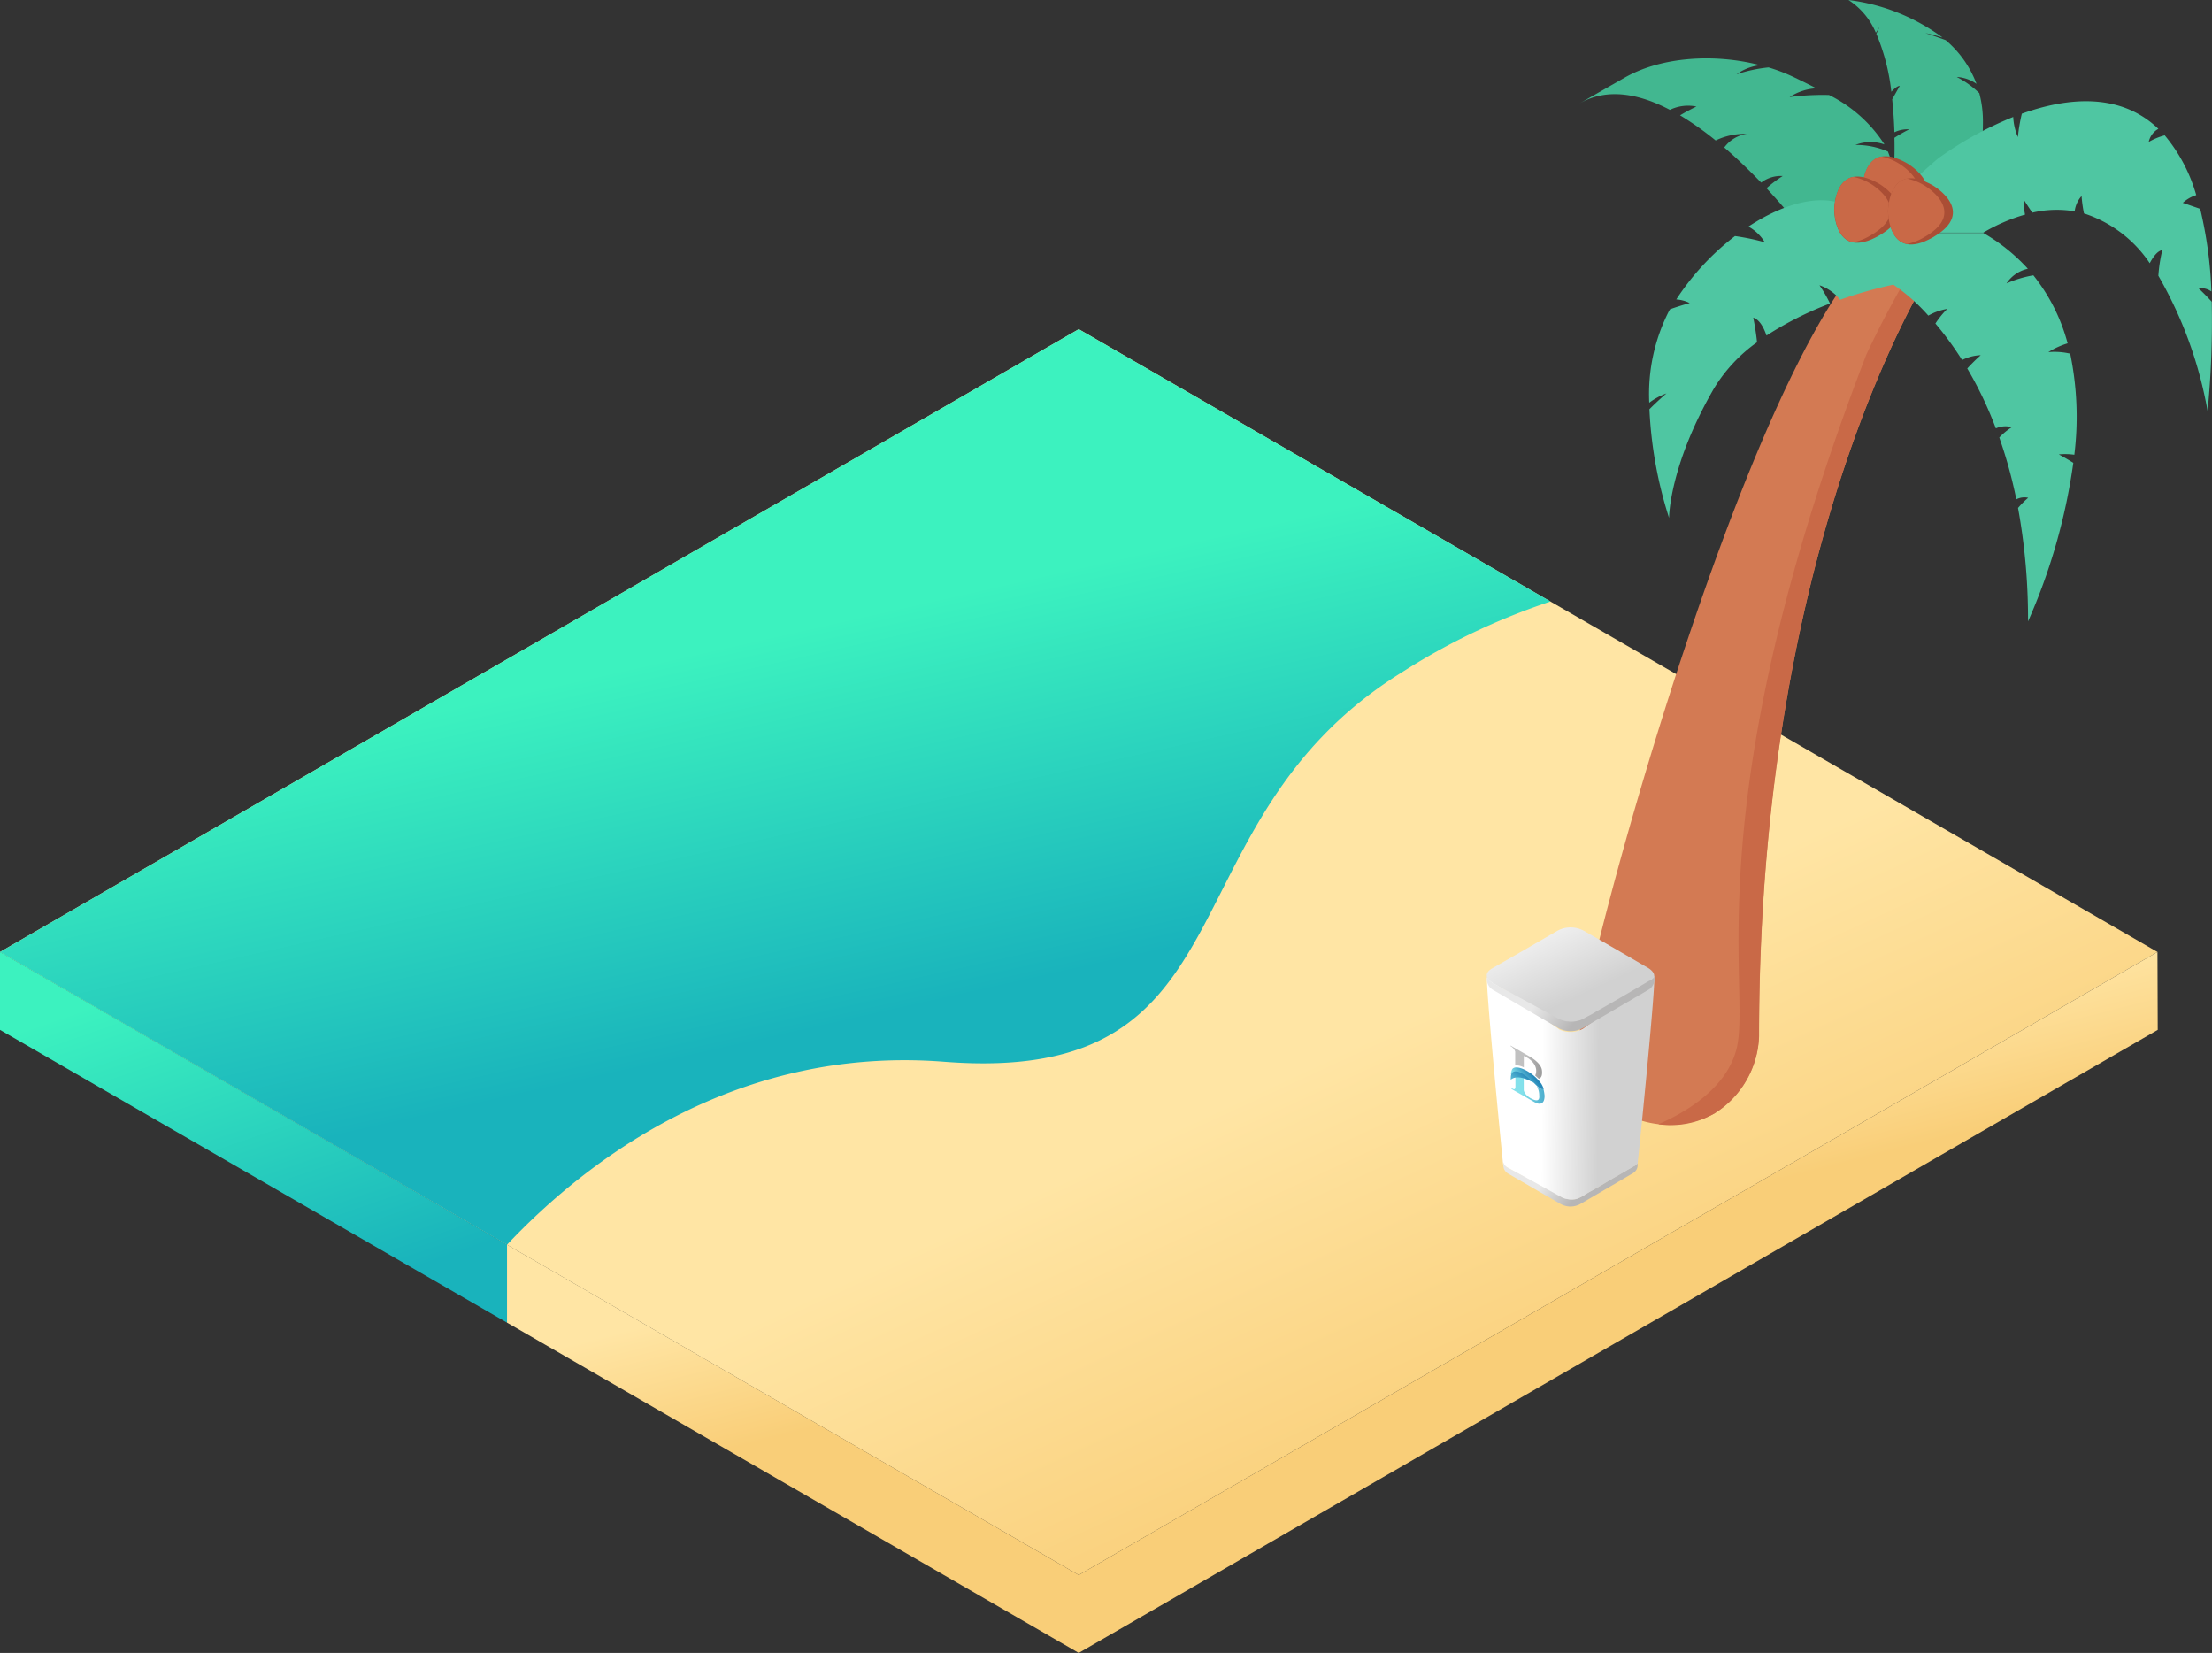 <svg xmlns="http://www.w3.org/2000/svg" xmlns:xlink="http://www.w3.org/1999/xlink" viewBox="0 0 167.846 125.408">
  <rect x="0" y="0" width="167.846" height="125.408" fill="#333333" stroke="none"/>
  <defs>
    <style>
      .cls-1 {
        fill: url(#linear-gradient);
      }

      .cls-2 {
        fill: url(#linear-gradient-2);
      }

      .cls-3 {
        fill: url(#linear-gradient-3);
      }

      .cls-4 {
        fill: url(#linear-gradient-4);
      }

      .cls-5 {
        fill: #d37a53;
      }

      .cls-6 {
        fill: #c96947;
      }

      .cls-7 {
        fill: #42b790;
      }

      .cls-8 {
        fill: #4fc6a2;
      }

      .cls-9 {
        fill: #aa4e35;
      }

      .cls-10 {
        fill: #fff;
      }

      .cls-11 {
        fill: url(#linear-gradient-5);
      }

      .cls-12 {
        fill: url(#linear-gradient-6);
      }

      .cls-13 {
        fill: url(#linear-gradient-7);
      }

      .cls-14 {
        fill: url(#linear-gradient-8);
      }

      .cls-15 {
        fill: url(#linear-gradient-9);
      }

      .cls-16 {
        fill: url(#linear-gradient-10);
      }

      .cls-17 {
        fill: url(#linear-gradient-11);
      }

      .cls-18 {
        fill: url(#linear-gradient-12);
      }

      .cls-19 {
        fill: url(#linear-gradient-13);
      }
    </style>
    <linearGradient id="linear-gradient" x1="0.587" y1="0.608" x2="0.779" y2="0.847" gradientUnits="objectBoundingBox">
      <stop offset="0" stop-color="#ffe5a4"/>
      <stop offset="0.981" stop-color="#f9ce78"/>
    </linearGradient>
    <linearGradient id="linear-gradient-2" x1="0.448" y1="0.354" x2="0.595" y2="0.737" gradientUnits="objectBoundingBox">
      <stop offset="0" stop-color="#3cf2bf"/>
      <stop offset="1" stop-color="#19b3bc"/>
    </linearGradient>
    <linearGradient id="linear-gradient-3" x1="0.304" y1="0.088" x2="0.695" y2="0.912" xlink:href="#linear-gradient-2"/>
    <linearGradient id="linear-gradient-4" x1="0.507" y1="0.276" x2="0.6" y2="0.429" gradientUnits="objectBoundingBox">
      <stop offset="0" stop-color="#ffe5a4"/>
      <stop offset="1" stop-color="#f9ce78"/>
    </linearGradient>
    <linearGradient id="linear-gradient-5" x1="0.008" y1="-0.064" x2="0.627" y2="0.649" gradientUnits="objectBoundingBox">
      <stop offset="0" stop-color="#fff"/>
      <stop offset="1" stop-color="#d1d1d1"/>
    </linearGradient>
    <linearGradient id="linear-gradient-6" x1="0.306" y1="0.407" x2="0.6" y2="0.468" gradientUnits="objectBoundingBox">
      <stop offset="0" stop-color="#e8e8e8"/>
      <stop offset="1" stop-color="#b7b6b6"/>
    </linearGradient>
    <linearGradient id="linear-gradient-7" x1="0.333" y1="0.496" x2="0.661" y2="0.5" xlink:href="#linear-gradient-5"/>
    <linearGradient id="linear-gradient-8" x1="0.009" y1="-0.063" x2="0.627" y2="0.646" xlink:href="#linear-gradient-5"/>
    <linearGradient id="linear-gradient-9" x1="0.306" y1="0.411" x2="0.6" y2="0.473" xlink:href="#linear-gradient-6"/>
    <linearGradient id="linear-gradient-10" x1="0.316" y1="0.505" x2="1.486" y2="0.489" gradientUnits="objectBoundingBox">
      <stop offset="0" stop-color="#83e1eb"/>
      <stop offset="1" stop-color="#2688b9"/>
    </linearGradient>
    <linearGradient id="linear-gradient-11" x1="0.025" y1="1.32" x2="0.511" y2="0.593" xlink:href="#linear-gradient-10"/>
    <linearGradient id="linear-gradient-12" x1="0.257" y1="0.666" x2="0.677" y2="0.42" xlink:href="#linear-gradient-10"/>
    <linearGradient id="linear-gradient-13" x1="0.459" y1="0.498" x2="0.911" y2="0.49" gradientUnits="objectBoundingBox">
      <stop offset="0" stop-color="#c1c1c1"/>
      <stop offset="1" stop-color="#9e9e9e"/>
    </linearGradient>
  </defs>
  <g id="Beach_illustration" data-name="Beach illustration" transform="translate(-35 -193.509)">
    <g id="Group_2" data-name="Group 2" transform="translate(35 218.485)">
      <g id="Group_1" data-name="Group 1">
        <path id="Path_1" data-name="Path 1" class="cls-1" d="M81.854,0l81.854,47.251L81.854,94.521,0,47.251Z"/>
        <path id="Path_2" data-name="Path 2" class="cls-2" d="M106.363,26.041a50.049,50.049,0,0,1,11.292-5.381L81.854,0,0,47.251,38.472,69.462C44.246,63.335,55.6,54.34,71.6,55.577,95.523,57.463,87.942,37.471,106.363,26.041Z"/>
      </g>
      <path id="Path_3" data-name="Path 3" class="cls-3" d="M0,246.511V240.6l38.472,22.211v5.911Z" transform="translate(0 -193.349)"/>
      <path id="Path_4" data-name="Path 4" class="cls-4" d="M321.136,240.6l-81.854,47.27L195.9,262.811v5.911l43.382,25.059,81.874-47.27Z" transform="translate(-157.428 -193.349)"/>
    </g>
    <g id="Group_12" data-name="Group 12" transform="translate(154.853 193.509)">
      <path id="Path_24" data-name="Path 24" class="cls-5" d="M3.41,202.112A7.223,7.223,0,0,1,0,196.22c0-3.932,13.613-55.015,23.83-60.92l3.41,1.96s-13.613,19.91-13.613,58.96a7.206,7.206,0,0,1-3.4,5.892A7.237,7.237,0,0,1,3.41,202.112Z" transform="translate(0 -117.624)"/>
      <path id="Path_25" data-name="Path 25" class="cls-6" d="M67.043,145.953l-1.137-.653a72.907,72.907,0,0,0-4.324,7.917c-13.169,34.255-8.675,48.038-9.851,52.676-.758,3-3.854,4.821-5.931,5.722a6.6,6.6,0,0,0,4.233-.81,7.206,7.206,0,0,0,3.4-5.892C53.43,165.877,67.043,145.953,67.043,145.953Z" transform="translate(-39.816 -126.317)"/>
      <path id="Path_26" data-name="Path 26" class="cls-7" d="M23.4,41.013a6.06,6.06,0,0,0-2.469-.5,3.152,3.152,0,0,1,2.208-.039,10.531,10.531,0,0,0-4.207-3.75,19.168,19.168,0,0,0-2.992.157,4.131,4.131,0,0,1,2.025-.666c-.523-.274-1.058-.536-1.607-.8a13.378,13.378,0,0,0-2.012-.784,11.063,11.063,0,0,0-2.43.523,3.748,3.748,0,0,1,1.79-.692c-3.58-.928-7.6-.6-10.295.954C.013,37.355,0,37.368,0,37.368c2.09-1.215,4.52-.745,6.859.483A3.169,3.169,0,0,1,8.871,37.6s-.588.274-1.241.666a23.567,23.567,0,0,1,2.7,1.907,5.092,5.092,0,0,1,2.365-.5,2.588,2.588,0,0,0-1.711,1.032c1.019.875,1.96,1.8,2.8,2.665a2.463,2.463,0,0,1,1.633-.5,9.62,9.62,0,0,0-1.228.928c1.738,1.868,2.848,3.358,2.848,3.358l3.41,1.96,3.4-1.973V43.234A6.061,6.061,0,0,0,23.4,41.013Z" transform="translate(0 -29.516)"/>
      <path id="Path_27" data-name="Path 27" class="cls-7" d="M166.129,7.068a7.155,7.155,0,0,0-1.711-1.228,2.872,2.872,0,0,1,1.5.523,8.05,8.05,0,0,0-2.339-3.318c-.745-.274-1.542-.536-1.542-.536a11.559,11.559,0,0,1,1.306.34A15.164,15.164,0,0,0,156.2,0a5.465,5.465,0,0,1,2.077,2.482c.157-.222.3-.47.3-.47l-.261.549a15.683,15.683,0,0,1,1.137,4.4c.2-.209.457-.444.64-.444l-.575,1.019c.091.862.144,1.711.17,2.5a2.272,2.272,0,0,1,1.124-.222,11.329,11.329,0,0,0-1.124.64,32.031,32.031,0,0,1-.091,3.305v3.919s6.807,0,6.807-8.335A8.344,8.344,0,0,0,166.129,7.068Z" transform="translate(-135.793 0)"/>
      <path id="Path_28" data-name="Path 28" class="cls-8" d="M194.942,152.1a4.9,4.9,0,0,1,1.176.026,23.632,23.632,0,0,0-.314-7.669,5.3,5.3,0,0,0-1.659-.118,6.155,6.155,0,0,1,1.463-.666,14.057,14.057,0,0,0-2.6-5.16,8.658,8.658,0,0,0-2.038.614,2.611,2.611,0,0,1,1.62-1.111,13.92,13.92,0,0,0-3.384-2.717H182.4v3.932a14.372,14.372,0,0,1,2.639,2.339,4.325,4.325,0,0,1,1.437-.51,6.655,6.655,0,0,0-.9,1.11,24.711,24.711,0,0,1,2.025,2.77,3.377,3.377,0,0,1,1.411-.366,13.611,13.611,0,0,0-1.019,1.006,29.012,29.012,0,0,1,2.169,4.546,1.777,1.777,0,0,1,1.215-.091,4.834,4.834,0,0,0-.954.784,35.541,35.541,0,0,1,1.293,4.69,1.337,1.337,0,0,1,.9-.118,6.842,6.842,0,0,0-.771.771,46.893,46.893,0,0,1,.758,8.61,44.98,44.98,0,0,0,3.436-12.032C195.478,152.388,194.942,152.1,194.942,152.1Z" transform="translate(-158.57 -117.624)"/>
      <path id="Path_29" data-name="Path 29" class="cls-8" d="M199.188,72.972a1.289,1.289,0,0,1,.967.235,31.518,31.518,0,0,0-.849-6.271l-1.32-.457a2.68,2.68,0,0,1,1.019-.588,12.281,12.281,0,0,0-2.391-4.533,4.88,4.88,0,0,0-1.215.5,1.5,1.5,0,0,1,.732-.993c-2.94-2.822-6.99-2.352-10.36-1.15a13.088,13.088,0,0,0-.3,1.777,4.372,4.372,0,0,1-.353-1.529,27.107,27.107,0,0,0-5.683,3.135s-6.807,5.657-3.4,5.644h6.807a13.48,13.48,0,0,1,3.175-1.372,3.822,3.822,0,0,1-.078-1.1s.274.444.627.954a8.174,8.174,0,0,1,3.214-.1,2.138,2.138,0,0,1,.523-1.163,10.548,10.548,0,0,0,.183,1.32,9.551,9.551,0,0,1,4.991,3.776c.274-.51.6-.941.954-.993a11.5,11.5,0,0,0-.3,1.947,31.477,31.477,0,0,1,3.736,10.269,70.657,70.657,0,0,0,.314-8.3C199.671,73.416,199.188,72.972,199.188,72.972Z" transform="translate(-152.208 -51.089)"/>
      <path id="Path_30" data-name="Path 30" class="cls-8" d="M59.043,118.773l-3.41-1.96c-1.881-1.084-4.808-.366-7.617,1.489a3.3,3.3,0,0,1,1.241,1.189,17.772,17.772,0,0,0-2.26-.47,19.421,19.421,0,0,0-4.455,4.808,2.658,2.658,0,0,1,1.019.274s-.732.2-1.489.47c-.026.039-.039.065-.065.1a13.82,13.82,0,0,0-1.515,6.99,4.981,4.981,0,0,1,1.306-.705s-.653.549-1.293,1.2a31.668,31.668,0,0,0,1.489,8.244s0-3.932,3.41-9.825a11.887,11.887,0,0,1,3.266-3.5c-.091-.928-.287-1.868-.287-1.868.483.157.8.758,1.006,1.359a25.676,25.676,0,0,1,4.821-2.43,10.752,10.752,0,0,0-.8-1.385,3.443,3.443,0,0,1,1.568,1.1,31.755,31.755,0,0,1,4.05-1.15l3.4-1.96Z" transform="translate(-35.2 -101.11)"/>
      <g id="Group_11" data-name="Group 11" transform="translate(19.322 11.851)">
        <g id="Group_8" data-name="Group 8" transform="translate(2.143)">
          <path id="Path_31" data-name="Path 31" class="cls-9" d="M167.71,91.258s3.41,1.973,0,3.932-3.41-1.96-3.41-1.96S164.3,89.3,167.71,91.258Z" transform="translate(-164.3 -90.71)"/>
          <path id="Path_32" data-name="Path 32" class="cls-6" d="M167.057,91.423a4.141,4.141,0,0,0-1.32-.523c-1.437.274-1.437,2.482-1.437,2.482s0,2.208,1.437,2.482a4.028,4.028,0,0,0,1.32-.523C170.466,93.4,167.057,91.423,167.057,91.423Z" transform="translate(-164.3 -90.875)"/>
        </g>
        <g id="Group_9" data-name="Group 9" transform="translate(0 1.542)">
          <path id="Path_33" data-name="Path 33" class="cls-9" d="M151.31,103.058s3.41,1.973,0,3.932-3.41-1.96-3.41-1.96S147.913,101.1,151.31,103.058Z" transform="translate(-147.9 -102.51)"/>
          <path id="Path_34" data-name="Path 34" class="cls-6" d="M150.757,103.223a4.141,4.141,0,0,0-1.32-.523c-1.437.274-1.437,2.482-1.437,2.482s0,2.208,1.437,2.482a4.028,4.028,0,0,0,1.32-.523C154.153,105.182,150.757,103.223,150.757,103.223Z" transform="translate(-147.987 -102.675)"/>
        </g>
        <g id="Group_10" data-name="Group 10" transform="translate(4.089 1.672)">
          <path id="Path_35" data-name="Path 35" class="cls-9" d="M182.61,104.058s3.41,1.973,0,3.932-3.41-1.96-3.41-1.96S179.2,102.1,182.61,104.058Z" transform="translate(-179.2 -103.51)"/>
          <path id="Path_36" data-name="Path 36" class="cls-6" d="M181.957,104.223a4.14,4.14,0,0,0-1.32-.523c-1.437.274-1.437,2.482-1.437,2.482s0,2.208,1.437,2.482a4.028,4.028,0,0,0,1.32-.523C185.366,106.2,181.957,104.223,181.957,104.223Z" transform="translate(-179.2 -103.675)"/>
        </g>
      </g>
    </g>
    <g id="Group_7" data-name="Group 7" transform="translate(147.816 263.866)">
      <g id="Group_4" data-name="Group 4" transform="translate(0 0)">
        <path id="Path_5" data-name="Path 5" class="cls-10" d="M69.5,39.9" transform="translate(-53.808 -30.896)"/>
        <path id="Path_6" data-name="Path 6" class="cls-10" d="M35.1,60.5" transform="translate(-27.169 -46.849)"/>
        <path id="Path_7" data-name="Path 7" class="cls-11" d="M11.345,65.931c.993.564,3.948,2.279,3.948,2.279s.79.451,0,.9c-.993.564-2.978,1.715-3.948,2.279a1.694,1.694,0,0,1-1.579,0L5.8,69.135s-.79-.451,0-.9c.993-.564,3.948-2.279,3.948-2.279A1.714,1.714,0,0,1,11.345,65.931Z" transform="translate(-4.204 -50.904)"/>
        <path id="Path_8" data-name="Path 8" class="cls-12" d="M15.7,78.8v.045h0v.045h0v.023h0a.022.022,0,0,1-.023.023h0a.022.022,0,0,1-.023.023h0a.022.022,0,0,1-.023.023h0L15.607,79h0l-.023.023h0l-.023.023h0l-.023.023h0l-.023.023h0c-.023,0-.023.023-.045.023h0l-.023.023h-.023c-.023,0-.023.023-.045.023h0c-.18.113-.406.226-.654.384-.519.293-1.151.654-1.737,1.015-.271.158-.541.316-.79.451a6.2,6.2,0,0,0-.564.338c-.068.045-.135.068-.2.113a2.507,2.507,0,0,1-.361.158,1.319,1.319,0,0,1-.406.045.846.846,0,0,1-.248-.023,1.38,1.38,0,0,1-.541-.18L5.838,79.251H5.816l-.023-.023h0a.635.635,0,0,1-.271-.316h0c0-.023-.023-.045-.023-.068h0v-.023h0v.248a.748.748,0,0,0,.361.632L9.831,82a1.55,1.55,0,0,0,1.534,0l3.971-2.324a.72.72,0,0,0,.361-.632V78.8Z" transform="translate(-4.247 -61.02)"/>
        <path id="Path_10" data-name="Path 10" class="cls-13" d="M11.447,30.474v.045h0v.045h0v.023h0a.022.022,0,0,1-.023.023h0a.022.022,0,0,1-.023.023h0a.022.022,0,0,1-.023.023h0l-.023.023h0l-.023.023h0l-.023.023h0l-.023.023h0l-.023.023h0c-.023,0-.023.023-.045.023h0l-.023.023h-.023c-.023,0-.023.023-.045.023h0c-.18.113-.406.226-.654.384-.519.293-1.151.654-1.737,1.015-.271.158-.541.316-.79.451a6.205,6.205,0,0,0-.564.338c-.068.045-.135.068-.2.113a2.506,2.506,0,0,1-.361.158,1.318,1.318,0,0,1-.406.045.846.846,0,0,1-.248-.023,1.38,1.38,0,0,1-.541-.18L1.588,30.925H1.566L1.543,30.9h0a.635.635,0,0,1-.271-.316h0c0-.023-.023-.045-.023-.068h0V30.5h0v.248c0,.248-1.421-14.371-1.218-14.235l5.5,3.948A2.012,2.012,0,0,0,7.3,20.39L12.688,16.4c.226-.135-1.263,14.619-1.263,14.348l.023-.271Z" transform="translate(0.003 -12.694)"/>
        <g id="Group_3" data-name="Group 3" transform="translate(0)">
          <path id="Path_11" data-name="Path 11" class="cls-14" d="M7.289.24c1.241.7,4.918,2.843,4.918,2.843s.993.564,0,1.128c-1.241.7-3.7,2.121-4.918,2.843a2.088,2.088,0,0,1-1.963,0L.386,4.21s-.993-.564,0-1.128C1.626,2.383,5.326.24,5.326.24A2.088,2.088,0,0,1,7.289.24Z" transform="translate(0.056 0.011)"/>
          <path id="Path_12" data-name="Path 12" class="cls-15" d="M12.679,16.2v.068h0a.083.083,0,0,1-.023.068h0v.023h0a.022.022,0,0,1-.023.023h0a.022.022,0,0,1-.023.023h0l-.023.023h0l-.023.023h0l-.023.023h0l-.023.023h0a.079.079,0,0,1-.045.023h0l-.023.023h0c-.023,0-.023.023-.045.023h0c-.023,0-.023.023-.045.023H12.34a.079.079,0,0,0-.045.023h0q-.338.2-.812.474c-.654.384-1.421.835-2.166,1.263-.338.2-.677.384-.993.564a8.085,8.085,0,0,1-.722.406c-.09.045-.158.09-.248.135a1.448,1.448,0,0,1-.451.18,2.187,2.187,0,0,1-.519.068c-.113,0-.2-.023-.316-.023a2.177,2.177,0,0,1-.677-.226L.429,16.764h0a.022.022,0,0,1-.023-.023h0a.079.079,0,0,0-.045-.023h0a1.046,1.046,0,0,1-.338-.406h0c0-.023-.023-.045-.023-.09H0V16.2H0v.293a.91.91,0,0,0,.451.79l4.941,2.888a1.938,1.938,0,0,0,1.918,0l4.941-2.888a.9.9,0,0,0,.451-.767l-.023-.316Z" transform="translate(0.013 -12.543)"/>
        </g>
      </g>
      <g id="Group_6" data-name="Group 6" transform="translate(1.797 8.96)">
        <g id="Group_5" data-name="Group 5">
          <path id="Path_13" data-name="Path 13" class="cls-16" d="M10.654,49.731c-.135.068-.316-.023-.5-.2a1.408,1.408,0,0,1,.18.722c.023.226-.023.519-.587.226s-.587-.654-.587-.654v-.9a4.692,4.692,0,0,1,.744.338c-.135-.135-.293-.271-.474-.429a1.585,1.585,0,0,0-.9-.429v1.151c0,.316-.18.18-.271.135s0,.068,0,.068,1.263.722,1.692.97.79.18.79-.474A3.546,3.546,0,0,0,10.654,49.731Z" transform="translate(-8.152 -46.438)"/>
          <path id="Path_14" data-name="Path 14" class="cls-17" d="M8,48.648s.384-.541,1.737.2C9.736,48.851,7.977,46.8,8,48.648Z" transform="translate(-7.979 -46.032)"/>
          <path id="Path_15" data-name="Path 15" class="cls-18" d="M10.551,48.72a2.3,2.3,0,0,0-.18-.384,3.421,3.421,0,0,0-.97-.9c-.609-.384-1.151-.451-1.263-.158s-.068.338-.068.338.2-.609,1.218.2C10.01,48.381,10.258,48.877,10.551,48.72Z" transform="translate(-8.027 -45.427)"/>
          <path id="Path_16" data-name="Path 16" class="cls-19" d="M8.27,40.177v1.038a1.262,1.262,0,0,1,.654.158v-.79c0-.135.09-.045.09-.045.113.068.158.09.271.158.722.519.609,1.083.5,1.286h0c.09.09.18.158.271.248.135-.023.293-.18.248-.609-.045-.632-1.038-1.128-1.038-1.128s-1.241-.722-1.331-.767c-.045-.068,0,.045,0,.045A.68.68,0,0,1,8.27,40.177Z" transform="translate(-7.911 -39.704)"/>
        </g>
      </g>
    </g>
  </g>
</svg>
